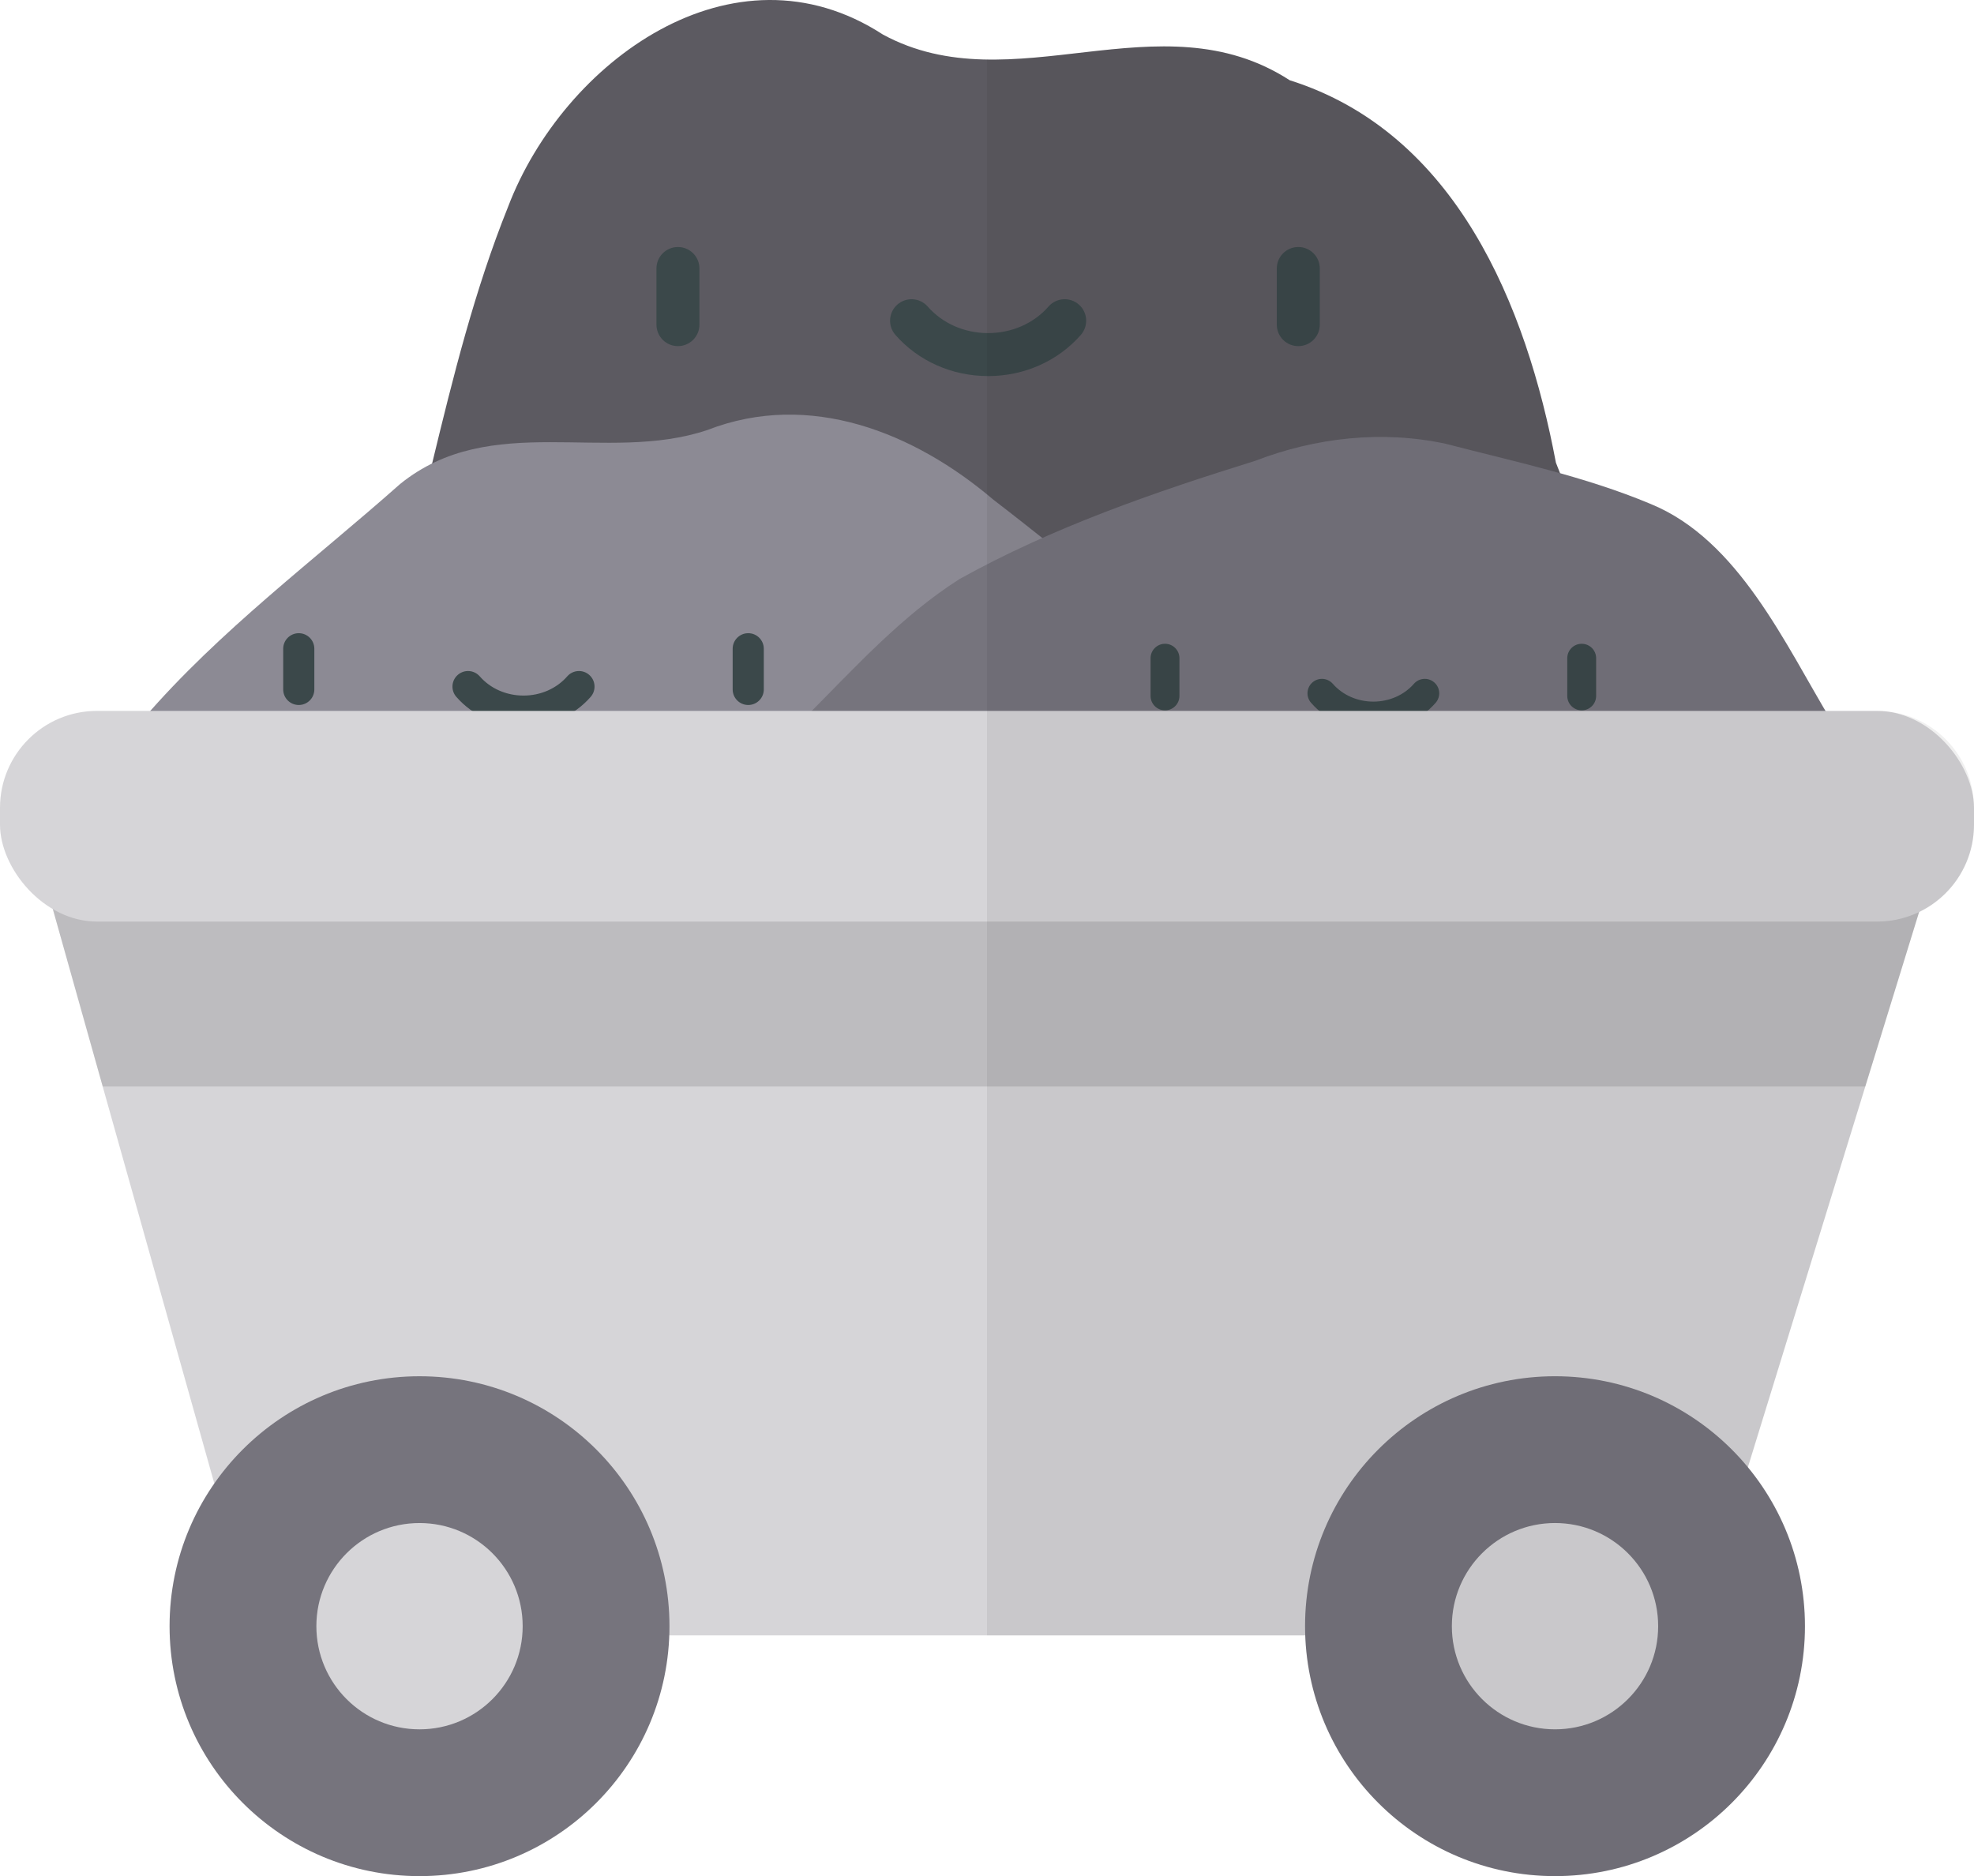 <?xml version="1.0" encoding="UTF-8" standalone="no"?>
<!-- Created with Inkscape (http://www.inkscape.org/) -->

<svg
   xmlns:dc="http://purl.org/dc/elements/1.1/"
   xmlns:cc="http://creativecommons.org/ns#"
   xmlns:rdf="http://www.w3.org/1999/02/22-rdf-syntax-ns#"
   xmlns:svg="http://www.w3.org/2000/svg"
   xmlns="http://www.w3.org/2000/svg"
   xmlns:sodipodi="http://sodipodi.sourceforge.net/DTD/sodipodi-0.dtd"
   xmlns:inkscape="http://www.inkscape.org/namespaces/inkscape"
   width="188.06mm"
   height="178.743mm"
   viewBox="0 0 188.06 178.743"
   version="1.1"
   id="svg2979"
   inkscape:version="0.92.4 (unknown)"
   sodipodi:docname="carvao.svg">
  <defs
     id="defs2973" />
  <sodipodi:namedview
     id="base"
     pagecolor="#ffffff"
     bordercolor="#666666"
     borderopacity="1.0"
     inkscape:pageopacity="0.0"
     inkscape:pageshadow="2"
     inkscape:zoom="0.35"
     inkscape:cx="-81.753239"
     inkscape:cy="306.354"
     inkscape:document-units="mm"
     inkscape:current-layer="layer1"
     showgrid="false"
     inkscape:window-width="1366"
     inkscape:window-height="703"
     inkscape:window-x="0"
     inkscape:window-y="0"
     inkscape:window-maximized="1" />
  <g
     inkscape:label="Layer 1"
     inkscape:groupmode="layer"
     id="layer1"
     transform="translate(-11.803,-51.146)">
    <path
       style="fill:#5c5a61;fill-opacity:1;stroke:none;stroke-width:0.265px;stroke-linecap:butt;stroke-linejoin:miter;stroke-opacity:1"
       d="m 160.031,95.225 c -2.817,-14.963 -9.522,-31.439 -25.359,-36.433 -12.418,-8.043 -26.4,2.337 -38.749,-4.351 -14.284,-9.287 -30.464,2.602 -35.723,16.423 -6.365,15.841 -8.202,33.078 -14.217,49.092 -3.839,13.457 -8.487,27.451 -7.328,41.541 4.73,10.971 18.643,7.686 27.819,5.968 18.709,-2.613 37.234,-7.325 55.813,-9.977 16.956,2.063 35.089,7.493 51.51,0.046 9.487,-8.669 0.673,-21.735 -2.171,-31.424 -3.752,-10.336 -7.551,-20.657 -11.594,-30.884 z"
       id="path900"
       inkscape:connector-curvature="0" />
    <path
       style="fill:#8c8a94;fill-opacity:1;stroke:none;stroke-width:0.265px;stroke-linecap:butt;stroke-linejoin:miter;stroke-opacity:1"
       d="m 25.495,119.592 c 7.21,-8.36 16.225,-15.06 24.426,-22.334 8.647,-6.999 19.632,-1.912 29.265,-5.14 9.749,-3.794 19.729,0.234 27.245,6.627 7.958,6.099 15.539,12.829 24.453,17.518 7.039,4.428 8.128,14.659 0.308,18.912 -4.851,6.333 -12.48,9.073 -20.277,8.515 -19.76,0.76 -39.511,1.714 -59.273,2.43 -9.104,-5.287 -24.882,-6.641 -27.887,-17.528 -0.034,-3.088 0.899,-6.066 1.74,-9.001 z"
       id="path898"
       inkscape:connector-curvature="0" />
    <path
       style="fill:#76747d;fill-opacity:1;stroke:none;stroke-width:0.265px;stroke-linecap:butt;stroke-linejoin:miter;stroke-opacity:1"
       d="m 186.308,119.879 c -4.433,-7.336 -8.861,-17.286 -17.247,-20.718 -6.271,-2.63 -12.972,-4.031 -19.53,-5.736 -6.063,-1.301 -12.388,-0.593 -18.145,1.624 -9.653,3.003 -19.31,6.339 -28.168,11.262 -5.508,3.505 -9.917,8.387 -14.49,12.978 15.809,7.47 31.681,16.83 49.644,17.288 17.606,0.609 34.215,-6.375 47.936,-16.698 z"
       id="path896"
       inkscape:connector-curvature="0"
       sodipodi:nodetypes="cccccccc" />
    <path
       style="opacity:1;fill:#d6d5d8;fill-opacity:1;stroke:none;stroke-width:0.537;stroke-miterlimit:4;stroke-dasharray:none;stroke-opacity:1"
       d="M 30.045,119.29 H 181.622 c 7.957,0 16.708,6.759 14.363,14.363 l -18.174,58.938 c -2.345,7.604 -6.406,14.363 -14.363,14.363 H 46.615 c -7.957,0 -12.209,-6.703 -14.363,-14.363 l -16.571,-58.938 c -2.154,-7.66 6.406,-14.363 14.363,-14.363 z"
       id="rect886"
       inkscape:connector-curvature="0"
       sodipodi:nodetypes="sssssssss" />
    <path
       style="opacity:1;fill:#000000;fill-opacity:0.118;stroke:none;stroke-width:0.537;stroke-miterlimit:4;stroke-dasharray:none;stroke-opacity:1"
       d="m 30.044,119.29 c -7.957,0 -16.517,6.703 -14.363,14.363 l 5.906,21.007 H 189.507 l 6.478,-21.007 c 2.345,-7.604 -6.406,-14.363 -14.363,-14.363 z"
       id="path5291"
       inkscape:connector-curvature="0" />
    <g
       id="g5311"
       transform="translate(-469.459,284.289)">
      <g
         transform="translate(0,-0.259)"
         id="g5303">
        <circle
           style="opacity:1;fill:#76747d;fill-opacity:1;stroke:none;stroke-width:0.529;stroke-miterlimit:4;stroke-dasharray:none;stroke-opacity:1"
           id="path999"
           cx="521.229"
           cy="-77.952"
           r="23.812" />
        <circle
           r="9.827"
           cy="-77.952"
           cx="521.229"
           id="circle1003"
           style="opacity:1;fill:#d6d5d8;fill-opacity:1;stroke:none;stroke-width:0.218;stroke-miterlimit:4;stroke-dasharray:none;stroke-opacity:1" />
      </g>
      <g
         id="g5299">
        <circle
           r="23.812"
           cy="-78.212"
           cx="629.405"
           id="circle1005"
           style="opacity:1;fill:#76747d;fill-opacity:1;stroke:none;stroke-width:0.529;stroke-miterlimit:4;stroke-dasharray:none;stroke-opacity:1" />
        <circle
           style="opacity:1;fill:#d6d5d8;fill-opacity:1;stroke:none;stroke-width:0.218;stroke-miterlimit:4;stroke-dasharray:none;stroke-opacity:1"
           id="circle1007"
           cx="629.405"
           cy="-78.212"
           r="9.827" />
      </g>
    </g>
    <g
       transform="matrix(0.192,0,0,0.192,12.524,66.775)"
       id="g9352">
      <path
         id="path9346"
         d="m 144.492,268.431 c -4.267,0 -7.726,-3.459 -7.726,-7.726 v -20.181 c 0,-4.267 3.459,-7.726 7.726,-7.726 4.267,0 7.726,3.459 7.726,7.726 v 20.181 c 0,4.266 -3.459,7.726 -7.726,7.726 z"
         style="fill:#3b484a"
         inkscape:connector-curvature="0" />
      <path
         id="path9348"
         d="m 367.512,268.431 c -4.267,0 -7.726,-3.459 -7.726,-7.726 v -20.181 c 0,-4.267 3.459,-7.726 7.726,-7.726 4.267,0 7.726,3.459 7.726,7.726 v 20.181 c 0,4.266 -3.459,7.726 -7.726,7.726 z"
         style="fill:#3b484a"
         inkscape:connector-curvature="0" />
      <path
         id="path9350"
         d="m 256.002,279.202 c -12.957,0 -25.109,-5.401 -33.34,-14.818 -2.808,-3.213 -2.481,-8.094 0.732,-10.902 3.213,-2.808 8.094,-2.481 10.902,0.732 5.297,6.06 13.208,9.535 21.705,9.535 8.497,0 16.409,-3.476 21.706,-9.535 2.808,-3.213 7.689,-3.54 10.902,-0.731 3.213,2.808 3.541,7.689 0.731,10.902 -8.231,9.417 -20.383,14.817 -33.338,14.817 z"
         style="fill:#3b484a"
         inkscape:connector-curvature="0" />
    </g>
    <g
       id="g9360"
       transform="matrix(0.178,0,0,0.178,97.072,71.043)">
      <path
         inkscape:connector-curvature="0"
         style="fill:#3b484a"
         d="m 144.492,268.431 c -4.267,0 -7.726,-3.459 -7.726,-7.726 v -20.181 c 0,-4.267 3.459,-7.726 7.726,-7.726 4.267,0 7.726,3.459 7.726,7.726 v 20.181 c 0,4.266 -3.459,7.726 -7.726,7.726 z"
         id="path9354" />
      <path
         inkscape:connector-curvature="0"
         style="fill:#3b484a"
         d="m 367.512,268.431 c -4.267,0 -7.726,-3.459 -7.726,-7.726 v -20.181 c 0,-4.267 3.459,-7.726 7.726,-7.726 4.267,0 7.726,3.459 7.726,7.726 v 20.181 c 0,4.266 -3.459,7.726 -7.726,7.726 z"
         id="path9356" />
      <path
         inkscape:connector-curvature="0"
         style="fill:#3b484a"
         d="m 256.002,279.202 c -12.957,0 -25.109,-5.401 -33.34,-14.818 -2.808,-3.213 -2.481,-8.094 0.732,-10.902 3.213,-2.808 8.094,-2.481 10.902,0.732 5.297,6.06 13.208,9.535 21.705,9.535 8.497,0 16.409,-3.476 21.706,-9.535 2.808,-3.213 7.689,-3.54 10.902,-0.731 3.213,2.808 3.541,7.689 0.731,10.902 -8.231,9.417 -20.383,14.817 -33.338,14.817 z"
         id="path9358" />
    </g>
    <rect
       style="opacity:1;fill:#d6d5d8;fill-opacity:1;stroke:none;stroke-width:0.536;stroke-miterlimit:4;stroke-dasharray:none;stroke-opacity:1"
       id="rect1009"
       width="188.06"
       height="20.071"
       x="11.803"
       y="118.876"
       ry="9.234" />
    <g
       id="g3251-5"
       transform="matrix(0.265,0,0,0.265,38.099,12.988)">
      <path
         inkscape:connector-curvature="0"
         style="fill:#3b484a"
         d="m 144.492,268.431 c -4.267,0 -7.726,-3.459 -7.726,-7.726 v -20.181 c 0,-4.267 3.459,-7.726 7.726,-7.726 4.267,0 7.726,3.459 7.726,7.726 v 20.181 c 0,4.266 -3.459,7.726 -7.726,7.726 z"
         id="path3245-2" />
      <path
         inkscape:connector-curvature="0"
         style="fill:#3b484a"
         d="m 367.512,268.431 c -4.267,0 -7.726,-3.459 -7.726,-7.726 v -20.181 c 0,-4.267 3.459,-7.726 7.726,-7.726 4.267,0 7.726,3.459 7.726,7.726 v 20.181 c 0,4.266 -3.459,7.726 -7.726,7.726 z"
         id="path3247-3" />
      <path
         inkscape:connector-curvature="0"
         style="fill:#3b484a"
         d="m 256.002,279.202 c -12.957,0 -25.109,-5.401 -33.34,-14.818 -2.808,-3.213 -2.481,-8.094 0.732,-10.902 3.213,-2.808 8.094,-2.481 10.902,0.732 5.297,6.06 13.208,9.535 21.705,9.535 8.497,0 16.409,-3.476 21.706,-9.535 2.808,-3.213 7.689,-3.54 10.902,-0.731 3.213,2.808 3.541,7.689 0.731,10.902 -8.231,9.417 -20.383,14.817 -33.338,14.817 z"
         id="path3249-2" />
    </g>
    <path
       style="fill:#000000;fill-opacity:0.059;stroke:none;stroke-width:0.265px;stroke-linecap:butt;stroke-linejoin:miter;stroke-opacity:1"
       d="m 122.669,55.567 c -5.592,0.003 -11.287,1.34 -16.836,1.25 v 150.138 h 30.331 a 23.812,23.812 0 0 0 23.781,22.935 23.812,23.812 0 0 0 23.812,-23.812 23.812,23.812 0 0 0 -5.443,-15.124 l 16.316,-52.909 c 3.1,-1.486 5.232,-4.65 5.232,-8.33 v -1.604 c 0,-5.116 -4.119,-9.234 -9.234,-9.234 h -4.916 c -4.242,-7.214 -8.642,-16.436 -16.653,-19.715 -2.809,-1.178 -5.705,-2.109 -8.636,-2.932 -0.132,-0.335 -0.262,-0.67 -0.394,-1.004 -2.817,-14.963 -9.522,-31.439 -25.359,-36.433 -3.881,-2.513 -7.914,-3.228 -12.003,-3.226 z"
       id="path2951"
       inkscape:connector-curvature="0" />
  </g>
</svg>
